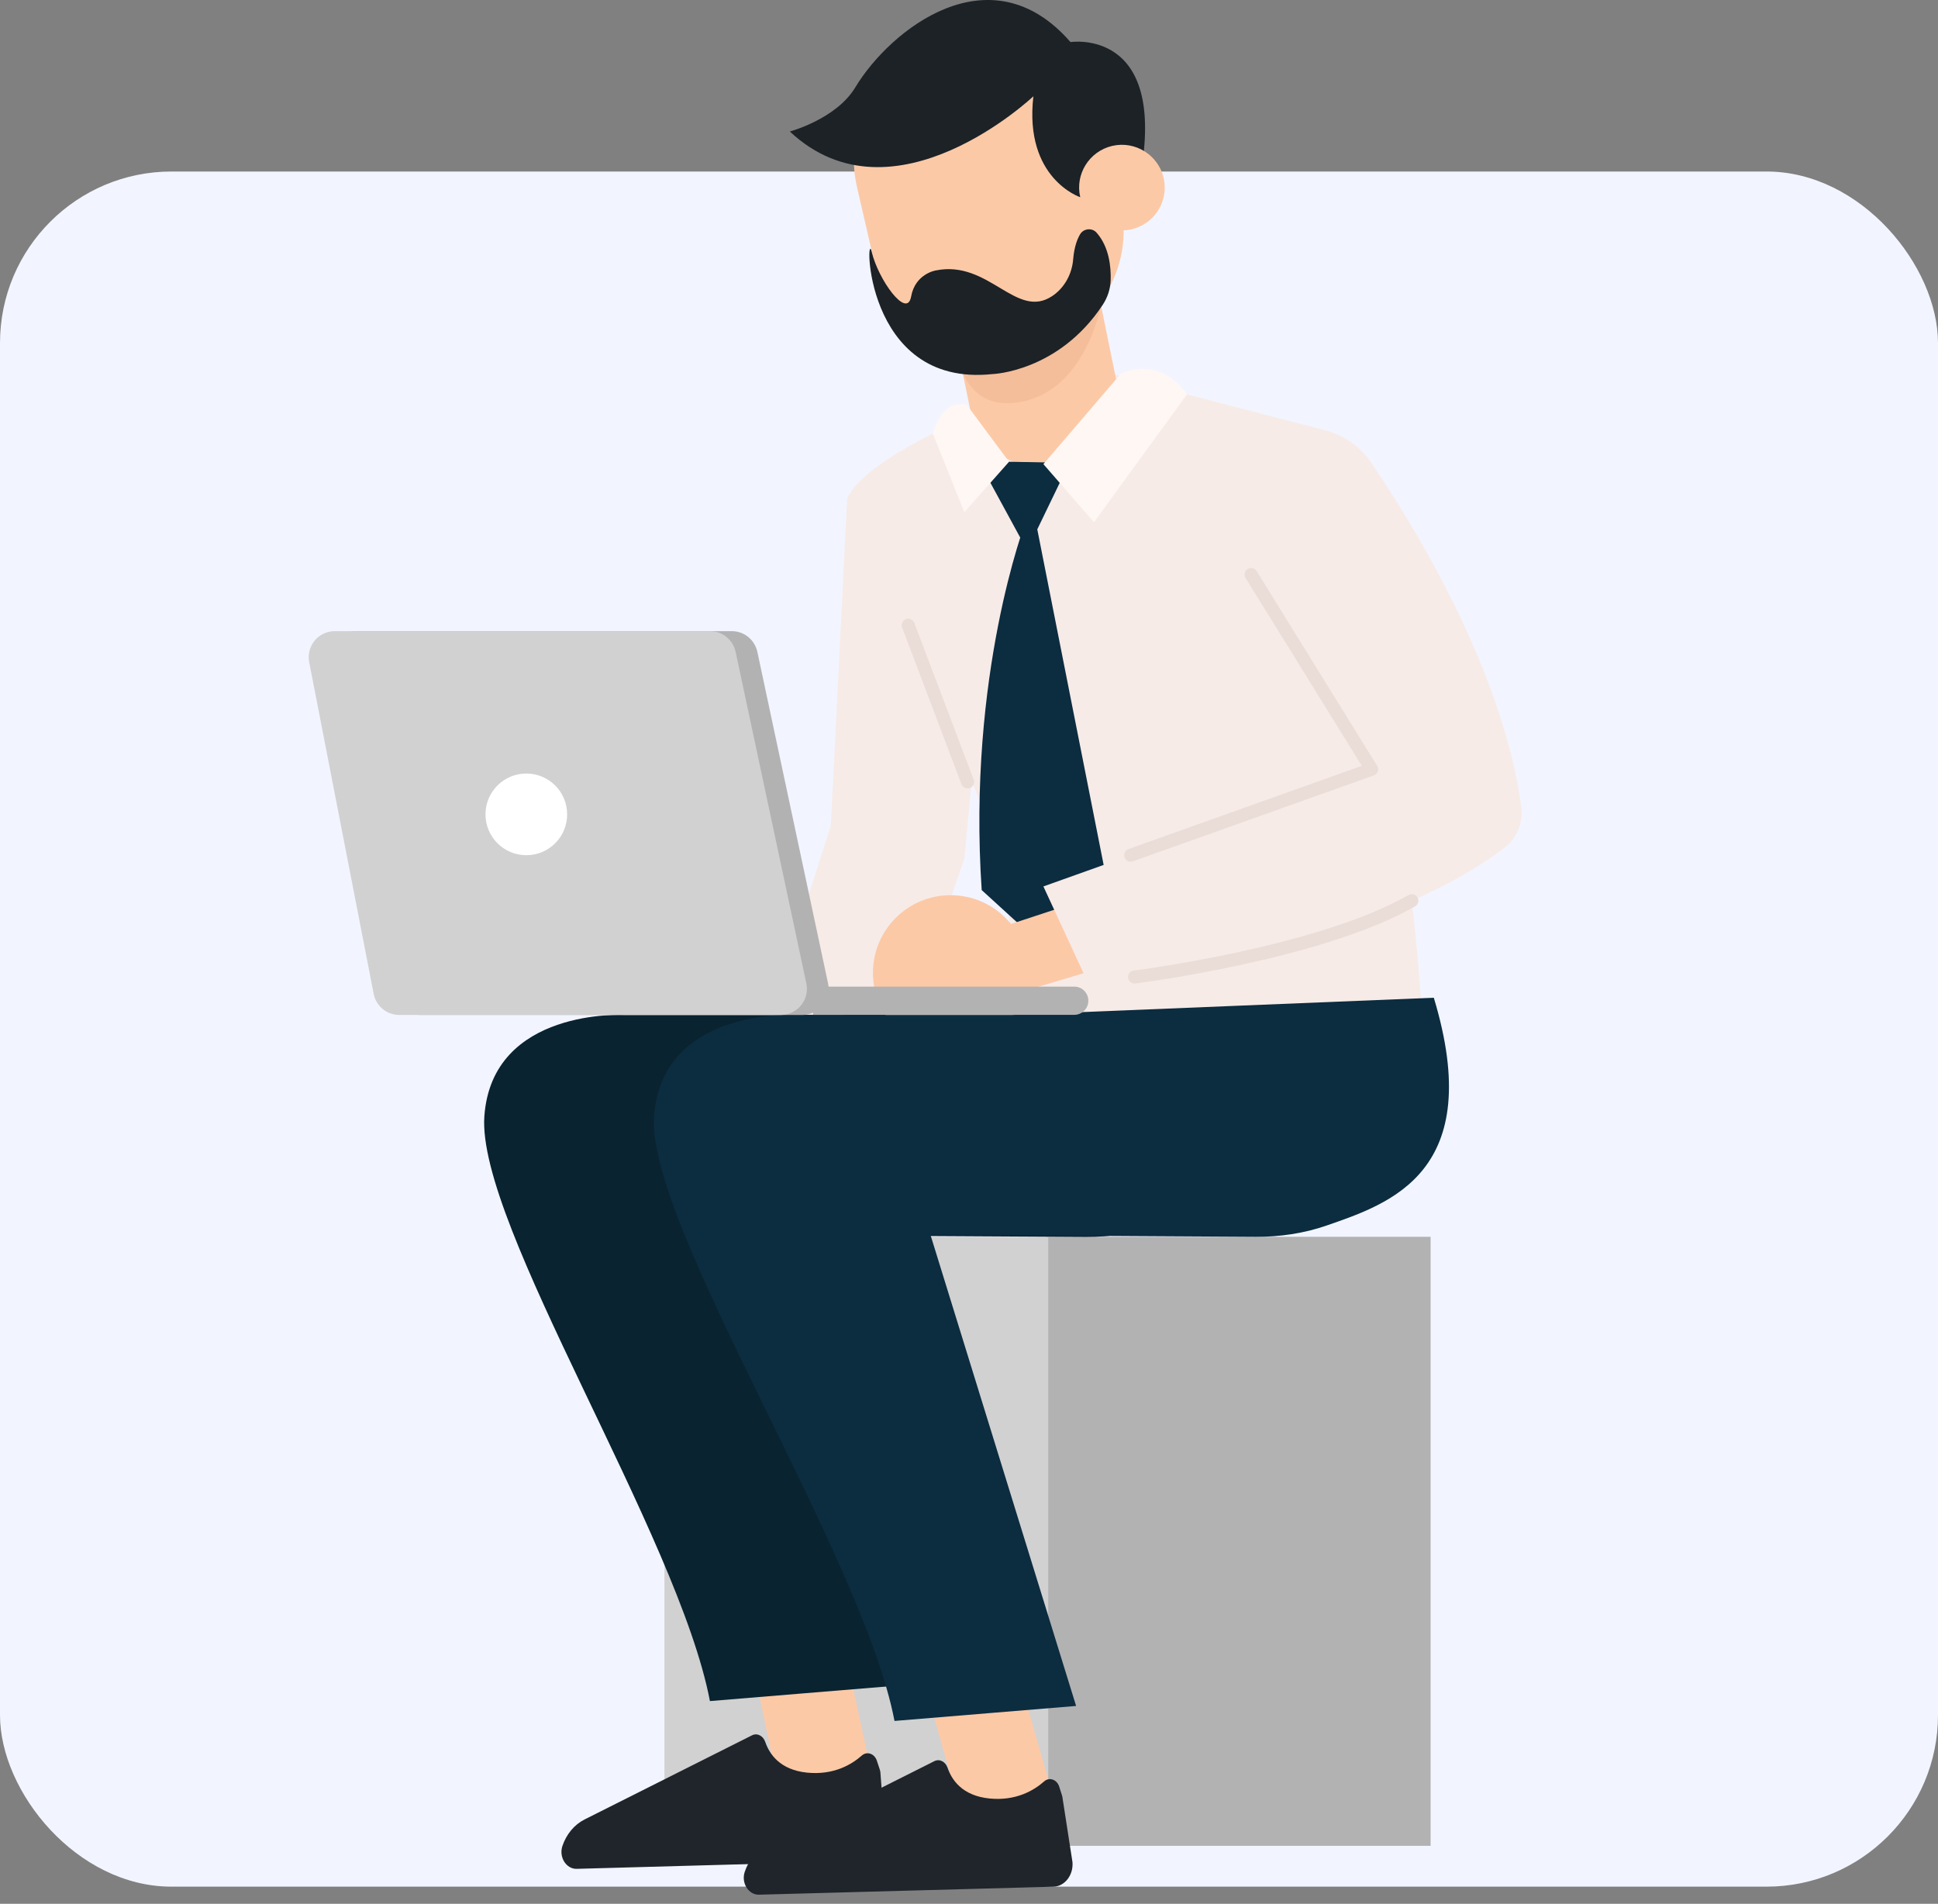 <svg width="113" height="111" viewBox="0 0 113 111" fill="none" xmlns="http://www.w3.org/2000/svg">
<rect x="0" y="0" width="113" height="111" fill="#808080" stroke="none"/>
<rect y="10" width="113" height="100" rx="10" fill="#F2F5FF"/>
<path d="M83.415 72.11H61.035V107.62H83.415V72.11Z" fill="#B2B2B2"/>
<path d="M61.121 72.11H38.742V107.62H61.121V72.11Z" fill="#D1D1D1"/>
<path d="M49.397 29.049L48.443 48.136L43.957 62.134H52.033L56.228 50.074L57.539 36.368L49.397 29.049Z" fill="#F7EBE7"/>
<path d="M49.173 95.764L50.797 103.331L45.342 103.979L43.791 96.529L49.173 95.764Z" fill="#FCC9A7"/>
<path d="M51.124 102.647C50.985 102.239 50.548 102.093 50.25 102.355C49.667 102.872 48.618 103.506 47.067 103.353C45.458 103.193 44.853 102.246 44.62 101.562C44.496 101.205 44.154 101.023 43.848 101.176L34.082 106.084C33.492 106.383 33.026 106.936 32.793 107.628C32.575 108.276 33.012 108.975 33.624 108.961L50.497 108.495C51.16 108.48 51.67 107.825 51.612 107.067L51.335 103.353C51.328 103.295 51.32 103.229 51.298 103.171L51.124 102.647Z" fill="#1F252A"/>
<path d="M49.077 59.177H36.413C36.413 59.177 28.7 58.747 28.242 65.076C27.783 71.404 39.551 89.509 41.394 99.18L51.983 98.306L44.358 72.009L63.322 72.118C64.727 72.125 66.126 71.921 67.451 71.463C71.143 70.181 76.78 68.346 73.707 58.179L49.077 59.177Z" fill="#092330"/>
<path d="M58.849 95.793L61.427 104.838L55.972 105.487L53.467 96.558L58.849 95.793Z" fill="#FCC9A7"/>
<path d="M61.755 104.154C61.616 103.746 61.179 103.6 60.881 103.863C60.298 104.38 59.249 105.013 57.698 104.86C56.089 104.7 55.484 103.753 55.251 103.069C55.127 102.712 54.785 102.53 54.479 102.683L44.713 107.591C44.123 107.89 43.657 108.443 43.424 109.135C43.206 109.783 43.643 110.482 44.255 110.468L61.419 110.002C62.082 109.987 62.592 109.332 62.534 108.574L61.958 104.86C61.951 104.802 61.944 104.737 61.922 104.678L61.755 104.154Z" fill="#1F252A"/>
<path d="M64.209 21.548C64.493 21.825 77.201 25.065 77.201 25.065L74.485 32.282L60.59 31.234L64.209 21.548Z" fill="#F7EBE7"/>
<path d="M58.966 23.288C58.966 23.288 50.685 26.31 49.397 29.049C49.841 32.916 51.203 36.637 53.446 39.819C56.198 43.723 59.599 50.43 58.973 59.177H82.911C82.911 59.177 81.622 34.569 74.536 25.123L58.966 23.288Z" fill="#F7EBE7"/>
<path d="M61.681 27.192C64.033 26.711 65.548 24.417 65.067 22.065L63.662 15.183L55.148 16.924L56.554 23.806C57.035 26.158 59.329 27.673 61.681 27.192Z" fill="#FCC9A7"/>
<path d="M64.243 17.586C64.243 17.586 63.348 23.165 59.007 23.5C55.206 23.791 55.57 18.293 55.57 18.293L64.243 17.586Z" fill="#F4BE9A"/>
<path d="M59.35 20.441L60.1 20.266C63.865 19.392 66.21 15.635 65.336 11.877L64.346 7.587C63.472 3.822 59.714 1.477 55.956 2.351L55.206 2.526C51.441 3.4 49.096 7.158 49.97 10.915L50.96 15.205C51.834 18.97 55.592 21.315 59.35 20.441Z" fill="#FCC9A7"/>
<path d="M62.977 13.661C62.802 13.96 62.635 14.411 62.576 15.096C62.511 15.962 62.074 16.785 61.346 17.266C59.255 18.65 57.661 15.147 54.573 15.766C54.573 15.766 53.364 15.948 53.124 17.295C52.883 18.635 51.201 16.29 50.83 14.688C50.458 13.086 50.269 22.619 57.872 21.81C57.872 21.81 61.71 21.686 64.295 17.776C64.579 17.346 64.747 16.844 64.761 16.326C64.783 15.562 64.674 14.404 63.946 13.574C63.691 13.268 63.181 13.312 62.977 13.661Z" fill="#1C2226"/>
<path d="M62.985 11.498C62.985 11.498 59.7 10.413 60.254 5.614C60.254 5.614 52.097 13.333 46.053 7.667C46.053 7.667 48.755 6.946 49.869 5.096C51.901 1.725 57.741 -2.922 62.417 2.453C62.417 2.453 68.104 1.572 66.473 10.333L62.985 11.498Z" fill="#1C2226"/>
<path d="M62.986 11.498C63.299 12.838 64.639 13.675 65.979 13.37C67.326 13.056 68.156 11.716 67.85 10.377C67.537 9.037 66.197 8.199 64.857 8.505C63.51 8.818 62.672 10.158 62.986 11.498Z" fill="#FCC9A7"/>
<path d="M58.835 26.922L62.352 26.988L59.891 32.086L57.232 27.199L58.835 26.922Z" fill="#0C2C40"/>
<path d="M65.368 21.773L60.838 27.06L63.787 30.447L69.213 22.989C69.213 22.989 67.822 20.754 65.368 21.773Z" fill="#FFF7F3"/>
<path d="M58.835 26.922L56.228 29.864L54.393 25.276C54.393 25.276 54.873 23.215 56.373 23.608L58.835 26.922Z" fill="#FFF7F3"/>
<path d="M59.797 30.44C59.797 30.44 56.395 39.31 57.24 51.895L60.59 54.953L64.501 51.188L60.284 29.865L59.797 30.44Z" fill="#0C2C40"/>
<path d="M66.156 51.501L58.873 53.897L58.393 58.172L68.049 55.288L66.156 51.501Z" fill="#FCC9A7"/>
<path d="M59.958 56.723C59.958 59.221 57.933 61.252 55.428 61.252C52.93 61.252 50.898 59.228 50.898 56.723C50.898 54.225 52.923 52.193 55.428 52.193C57.926 52.193 59.958 54.217 59.958 56.723Z" fill="#FCC9A7"/>
<path d="M58.965 59.177H46.308C46.308 59.177 38.596 58.747 38.137 65.076C37.678 71.404 50.314 90.674 52.156 100.338L62.745 99.464L54.254 72.001L73.217 72.111C74.623 72.118 76.021 71.914 77.347 71.455C81.039 70.174 86.675 68.338 83.602 58.172L58.965 59.177Z" fill="#0C2C40"/>
<path d="M20.783 36.798H42.667C43.388 36.798 44.007 37.3 44.16 38.007L48.282 57.335C48.486 58.281 47.758 59.177 46.789 59.177H24.541C23.813 59.177 23.186 58.66 23.048 57.946L19.29 38.618C19.101 37.672 19.822 36.798 20.783 36.798Z" fill="#B2B2B2"/>
<path d="M19.523 36.798H41.4C42.121 36.798 42.74 37.3 42.893 38.007L47.015 57.335C47.219 58.281 46.498 59.177 45.522 59.177H23.281C22.553 59.177 21.927 58.66 21.788 57.946L18.03 38.618C17.841 37.672 18.562 36.798 19.523 36.798Z" fill="#D1D1D1"/>
<path d="M47.684 57.524H62.635C63.094 57.524 63.458 57.895 63.458 58.347C63.458 58.806 63.087 59.17 62.635 59.17H47.393L47.684 57.524Z" fill="#B2B2B2"/>
<path d="M33.069 47.481C33.069 48.799 32.006 49.862 30.688 49.862C29.37 49.862 28.307 48.792 28.307 47.481C28.307 46.163 29.377 45.1 30.688 45.1C32.006 45.1 33.069 46.163 33.069 47.481Z" fill="white"/>
<path d="M71.98 31.94L79.977 44.852L60.838 51.683L63.46 57.349C63.46 57.349 79.824 55.514 87.732 49.419C88.461 48.858 88.825 47.947 88.701 47.037C88.33 44.124 86.742 37.053 79.977 27.003C78.6 24.956 75.862 24.337 73.728 25.575C71.507 26.857 70.728 29.697 71.98 31.94Z" fill="#F7EBE7"/>
<path d="M65.928 49.862L79.976 44.852L72.948 33.498" stroke="#EADDD8" stroke-width="0.76" stroke-miterlimit="10" stroke-linecap="round" stroke-linejoin="round"/>
<path d="M56.416 45.587L52.957 36.455" stroke="#EADDD8" stroke-width="0.76" stroke-miterlimit="10" stroke-linecap="round" stroke-linejoin="round"/>
<path d="M66.154 56.963C66.154 56.963 76.903 55.616 82.322 52.514" stroke="#EADDD8" stroke-width="0.76" stroke-miterlimit="10" stroke-linecap="round" stroke-linejoin="round"/>
</svg>
